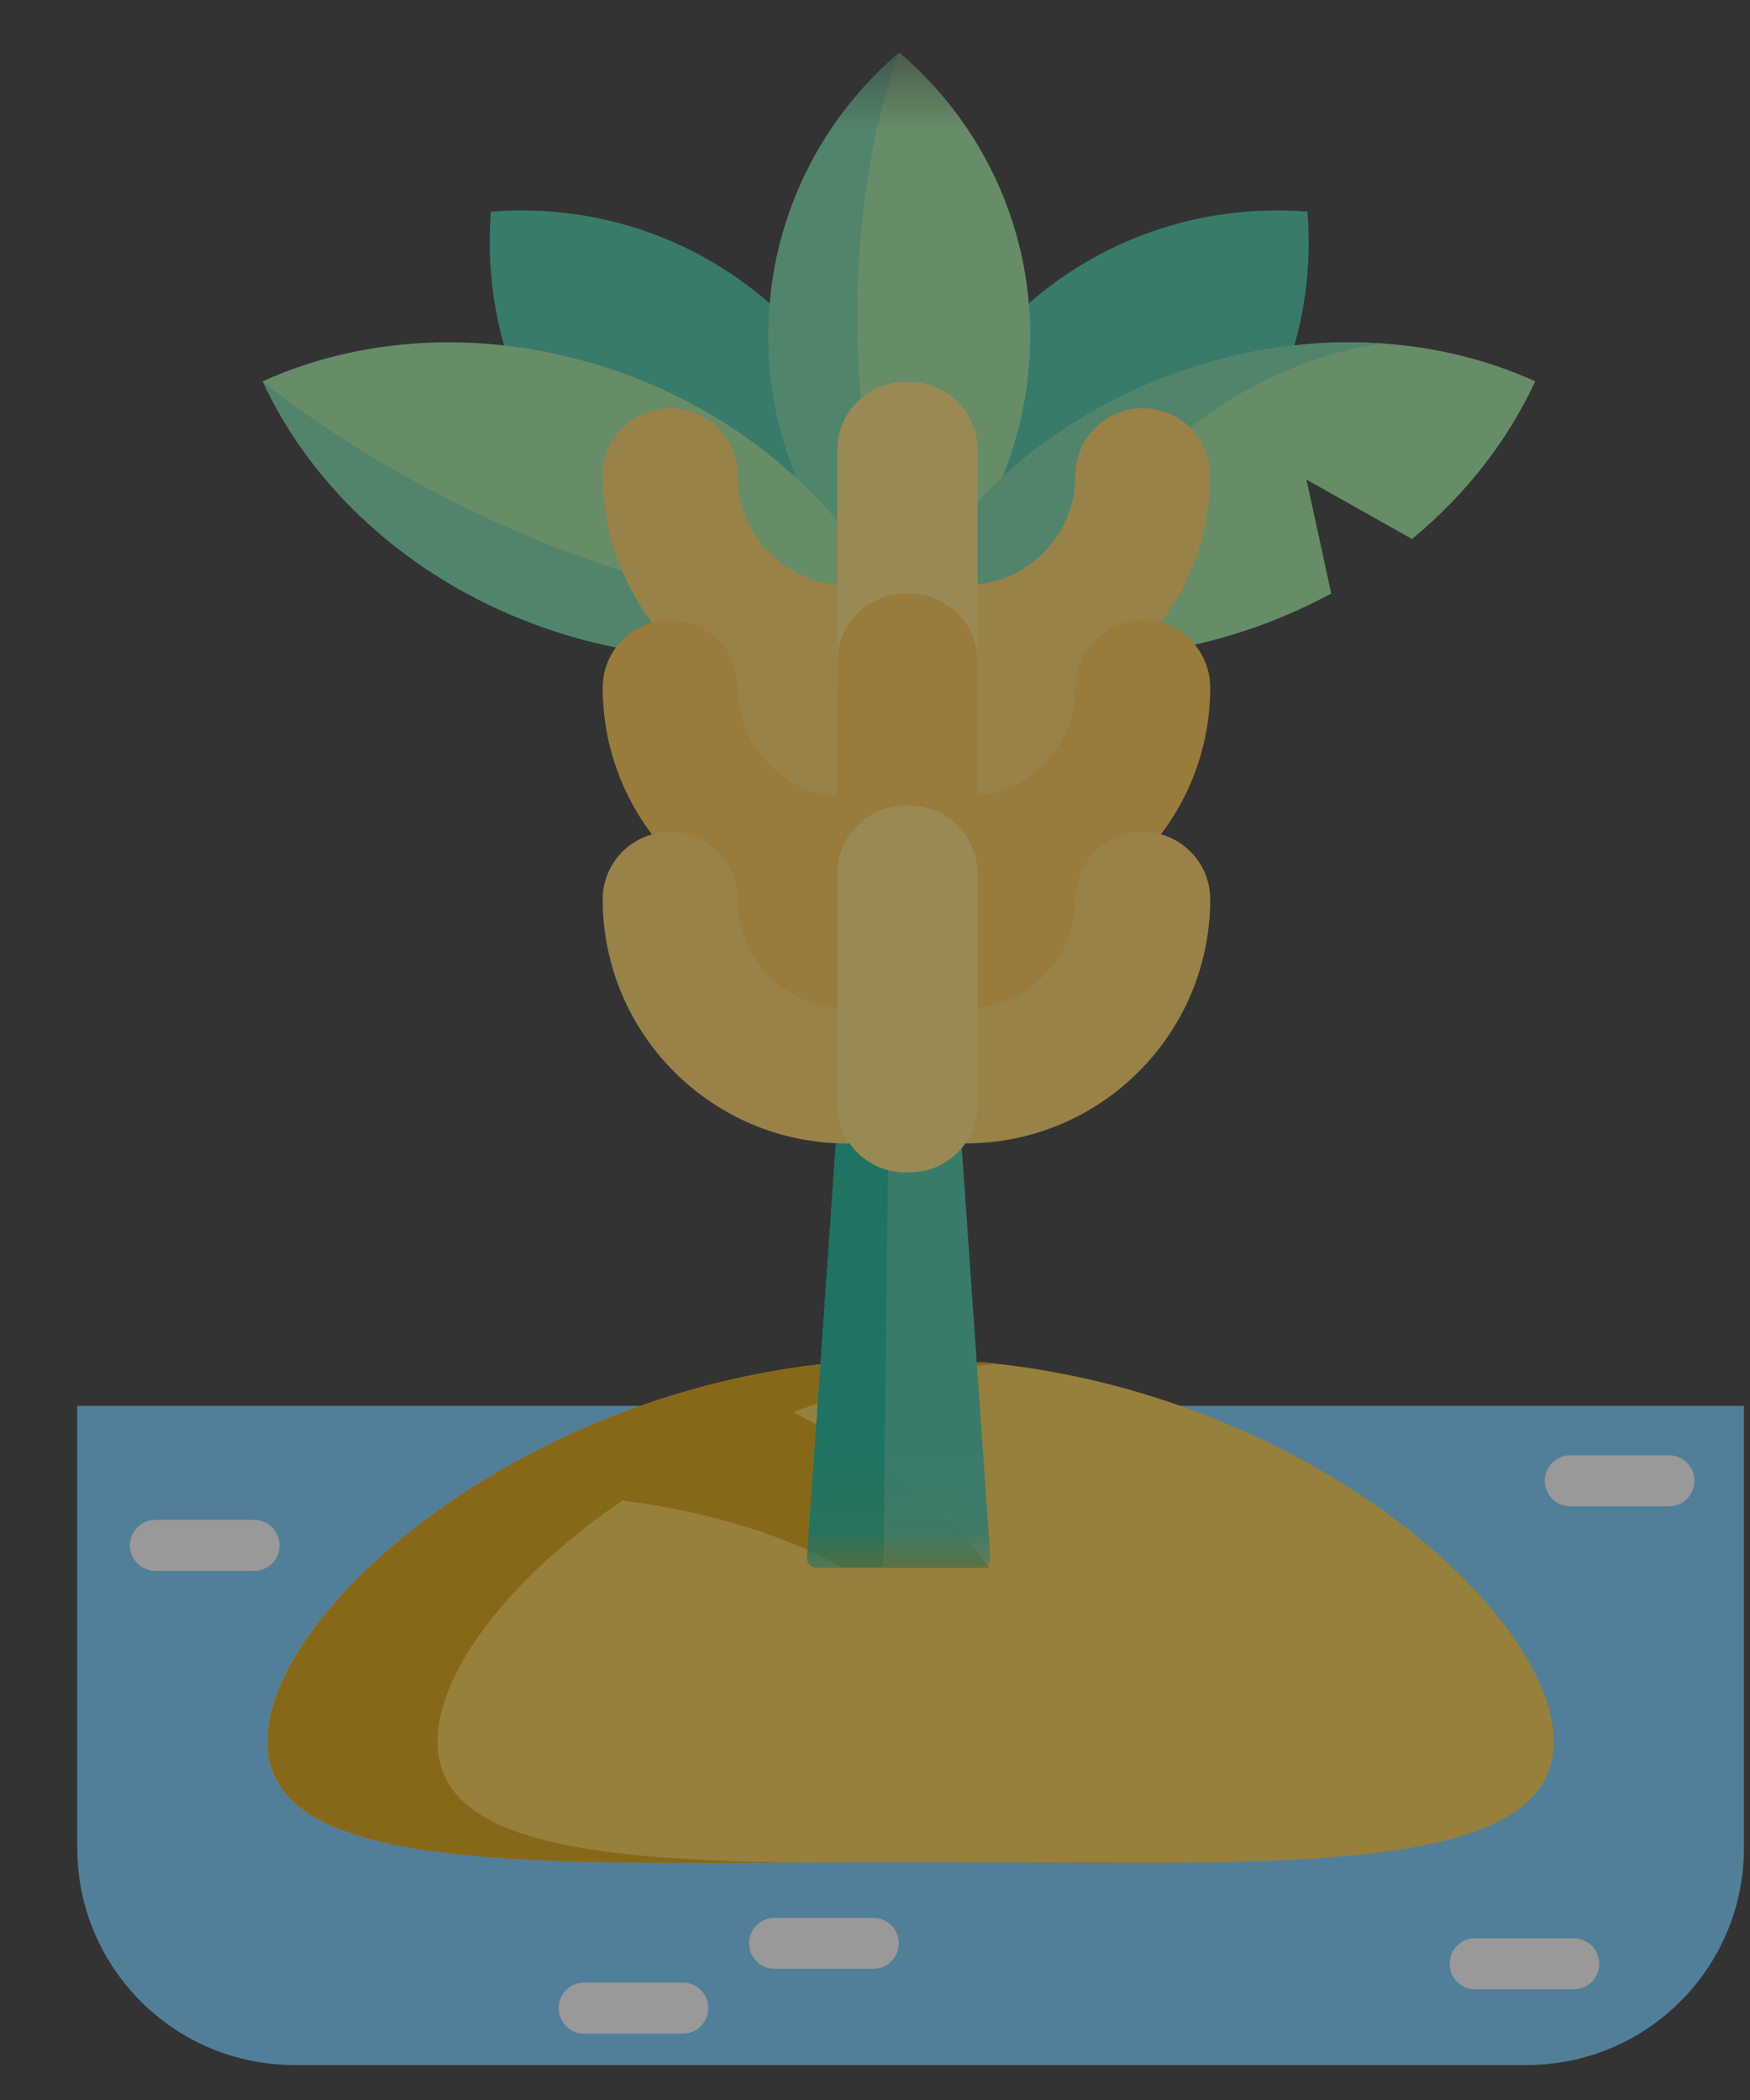 <svg width="20" height="24" viewBox="0 0 20 24" fill="none" xmlns="http://www.w3.org/2000/svg">
<rect x="0" y="0" width="20" height="24" fill="#333333" stroke="none"/>
<g opacity="0.5">
<path d="M19.931 16.067H0.883V21.119C0.883 22.489 1.993 23.6 3.363 23.6H17.451C18.821 23.6 19.931 22.489 19.931 21.119V16.067Z" fill="#6FCCFF"/>
<path d="M3.053 19.904C3.053 21.493 6.345 21.284 10.405 21.284C14.465 21.284 17.756 21.493 17.756 19.904C17.756 18.425 14.904 15.91 11.235 15.57L9.759 15.555C9.256 15.591 8.767 15.669 8.297 15.78C7.125 16.057 6.075 16.542 5.228 17.108H5.227C3.885 18.005 3.053 19.106 3.053 19.904Z" fill="#F9CD46"/>
<path d="M5 19.904C5 19.106 5.831 18.005 7.174 17.108H7.174C8.021 16.542 9.071 16.057 10.244 15.78C10.611 15.693 10.991 15.627 11.38 15.585C11.332 15.579 11.285 15.574 11.237 15.57L9.762 15.555C9.259 15.591 8.77 15.669 8.3 15.78C7.127 16.057 6.078 16.542 5.23 17.108H5.23C3.887 18.005 3.056 19.106 3.056 19.904C3.056 21.324 5.685 21.308 9.142 21.288C6.69 21.258 5 21.043 5 19.904Z" fill="#DB9E00"/>
<path d="M12.351 21.284C12.021 21.284 11.697 21.286 11.379 21.287C12.171 21.291 12.924 21.297 13.617 21.289C13.205 21.287 12.782 21.284 12.351 21.284Z" fill="#DB9E00"/>
<path d="M5.232 17.107C8.024 16.903 9.628 17.917 9.628 17.917H11.305C10.659 16.958 9.38 16.244 8.302 15.779C7.129 16.056 6.079 16.541 5.232 17.107Z" fill="#DB9E00"/>
<path d="M17.986 22.735H16.858C16.697 22.735 16.567 22.605 16.567 22.444C16.567 22.283 16.697 22.152 16.858 22.152H17.986C18.147 22.152 18.277 22.283 18.277 22.444C18.277 22.605 18.147 22.735 17.986 22.735Z" fill="white"/>
<path d="M19.074 17.215H17.946C17.785 17.215 17.655 17.084 17.655 16.923C17.655 16.762 17.785 16.632 17.946 16.632H19.074C19.235 16.632 19.365 16.762 19.365 16.923C19.365 17.084 19.235 17.215 19.074 17.215Z" fill="white"/>
<path d="M2.904 17.953H1.777C1.616 17.953 1.485 17.823 1.485 17.662C1.485 17.501 1.616 17.37 1.777 17.37H2.904C3.065 17.37 3.196 17.501 3.196 17.662C3.196 17.823 3.065 17.953 2.904 17.953Z" fill="white"/>
<path d="M7.804 23.241H6.676C6.515 23.241 6.385 23.111 6.385 22.95C6.385 22.789 6.515 22.658 6.676 22.658H7.804C7.965 22.658 8.095 22.789 8.095 22.95C8.095 23.111 7.965 23.241 7.804 23.241Z" fill="white"/>
<path d="M9.98 22.501H8.853C8.692 22.501 8.561 22.371 8.561 22.209C8.561 22.049 8.692 21.918 8.853 21.918H9.98C10.141 21.918 10.272 22.049 10.272 22.209C10.272 22.371 10.141 22.501 9.98 22.501Z" fill="white"/>
<mask id="mask0_1572_20922" style="mask-type:luminance" maskUnits="userSpaceOnUse" x="1" y="0" width="18" height="18">
<path d="M1.621 0.6H18.937V17.917H1.621V0.6Z" fill="white"/>
</mask>
<g mask="url(#mask0_1572_20922)">
<path d="M10.271 3.54C10.24 3.54 10.215 3.563 10.213 3.593L9.223 17.801C9.218 17.864 9.268 17.917 9.331 17.917H11.21C11.273 17.917 11.323 17.864 11.318 17.801L10.328 3.593C10.326 3.563 10.301 3.54 10.271 3.54Z" fill="#3EC3A4"/>
<path d="M10.262 3.54L10.097 17.86C10.096 17.892 10.071 17.917 10.039 17.917H9.331C9.268 17.917 9.218 17.864 9.223 17.801L10.217 3.54H10.262Z" fill="#0BB494"/>
<path d="M10.899 11.614V11.613" stroke="black" stroke-width="0.82" stroke-miterlimit="10" stroke-linecap="round" stroke-linejoin="round"/>
<path d="M13.694 5.817C14.625 4.886 15.041 3.636 14.943 2.419C13.726 2.32 12.475 2.736 11.544 3.667C10.613 4.598 10.197 5.849 10.296 7.066C11.513 7.164 12.763 6.748 13.694 5.817Z" fill="#3EC3A4"/>
<path d="M6.86 5.817C5.929 4.886 5.513 3.636 5.611 2.419C6.828 2.32 8.079 2.736 9.01 3.667C9.941 4.598 10.357 5.849 10.258 7.066C9.042 7.164 7.791 6.748 6.86 5.817Z" fill="#3EC3A4"/>
<path d="M11.774 3.834C11.774 5.113 11.209 6.259 10.315 7.036C10.303 7.047 10.29 7.058 10.278 7.068C9.362 6.29 8.782 5.13 8.782 3.834C8.782 2.539 9.362 1.379 10.278 0.601C11.193 1.379 11.774 2.539 11.774 3.834Z" fill="#9BE69D"/>
<path d="M10.315 7.036C10.303 7.047 10.29 7.058 10.278 7.068C9.362 6.29 8.782 5.13 8.782 3.834C8.782 2.539 9.362 1.379 10.278 0.601C10.278 0.601 9.173 3.23 10.315 7.036Z" fill="#6FD7A3"/>
<path d="M17.545 4.358C17.236 5.028 16.757 5.648 16.138 6.16L14.931 5.481L15.214 6.783C14.968 6.916 14.709 7.034 14.437 7.135C13.583 7.453 12.71 7.561 11.892 7.486C11.315 7.433 10.766 7.289 10.27 7.062C10.821 5.865 11.92 4.827 13.378 4.285C14.184 3.986 15.007 3.872 15.784 3.924C16.411 3.965 17.009 4.114 17.545 4.358Z" fill="#9BE69D"/>
<path d="M15.786 3.926C13.378 4.287 11.892 6.577 11.892 7.486V7.487C11.315 7.434 10.766 7.29 10.27 7.064C10.821 5.866 11.92 4.828 13.378 4.287C14.184 3.987 15.007 3.874 15.784 3.925L15.786 3.926Z" fill="#6FD7A3"/>
<path d="M10.279 7.063C9.079 7.609 7.569 7.677 6.111 7.135C4.654 6.594 3.554 5.556 3.003 4.358C4.202 3.812 5.713 3.744 7.17 4.285C8.628 4.827 9.727 5.865 10.279 7.063Z" fill="#9BE69D"/>
<path d="M10.279 7.063C9.079 7.609 7.569 7.677 6.111 7.135C4.654 6.594 3.554 5.556 3.003 4.358C3.003 4.358 6.111 6.989 10.279 7.063Z" fill="#6FD7A3"/>
<path d="M9.678 9.873C9.029 9.873 7.957 8.33 7.957 7.631C7.307 7.12 6.888 6.326 6.888 5.436C6.888 5.011 7.233 4.666 7.659 4.666C8.084 4.666 8.429 5.011 8.429 5.436C8.429 6.125 8.99 6.686 9.678 6.686C10.104 6.686 10.449 7.031 10.449 7.456C10.449 7.882 10.104 9.873 9.678 9.873Z" fill="#FFD15B"/>
<path d="M11.04 10.176C11.711 10.176 13.121 8.556 12.809 7.592C13.432 7.08 13.831 6.304 13.831 5.436C13.831 5.01 13.486 4.665 13.06 4.665C12.635 4.665 12.29 5.01 12.29 5.436C12.29 6.125 11.729 6.685 11.04 6.685C10.615 6.685 10.27 7.03 10.27 7.456C10.27 7.881 10.615 10.176 11.04 10.176Z" fill="#FFD15B"/>
<path d="M10.395 4.365H10.348C9.917 4.365 9.569 4.714 9.569 5.144V7.779C9.569 8.209 9.917 8.558 10.348 8.558H10.395C10.824 8.558 11.173 8.209 11.173 7.779V5.144C11.173 4.714 10.824 4.365 10.395 4.365Z" fill="#FFE177"/>
<path d="M9.678 12.295C9.029 12.295 7.957 10.752 7.957 10.053C7.307 9.541 6.888 8.748 6.888 7.858C6.888 7.433 7.233 7.088 7.659 7.088C8.084 7.088 8.429 7.433 8.429 7.858C8.429 8.547 8.99 9.108 9.678 9.108C10.104 9.108 10.449 9.453 10.449 9.878C10.449 10.304 10.104 12.295 9.678 12.295Z" fill="#FFC344"/>
<path d="M11.04 12.598C11.711 12.598 13.121 10.978 12.809 10.014C13.432 9.502 13.831 8.726 13.831 7.858C13.831 7.432 13.486 7.087 13.06 7.087C12.635 7.087 12.29 7.432 12.29 7.858C12.29 8.547 11.729 9.107 11.04 9.107C10.615 9.107 10.27 9.452 10.27 9.878C10.27 10.303 10.615 12.598 11.04 12.598Z" fill="#FFC344"/>
<path d="M10.395 6.784H10.348C9.917 6.784 9.569 7.133 9.569 7.562V10.198C9.569 10.628 9.917 10.977 10.348 10.977H10.395C10.824 10.977 11.173 10.628 11.173 10.198V7.562C11.173 7.133 10.824 6.784 10.395 6.784Z" fill="#FFC344"/>
<path d="M9.678 13.068C8.14 13.068 6.888 11.817 6.888 10.278C6.888 9.852 7.233 9.508 7.659 9.508C8.084 9.508 8.429 9.852 8.429 10.278C8.429 10.967 8.99 11.527 9.678 11.527C10.104 11.527 10.449 11.872 10.449 12.298C10.449 12.723 10.104 13.068 9.678 13.068Z" fill="#FFD15B"/>
<path d="M11.04 13.067C12.579 13.067 13.831 11.816 13.831 10.277C13.831 9.852 13.486 9.507 13.06 9.507C12.635 9.507 12.29 9.852 12.29 10.277C12.29 10.966 11.729 11.526 11.04 11.526C10.615 11.526 10.27 11.871 10.27 12.297C10.27 12.722 10.615 13.067 11.04 13.067Z" fill="#FFD15B"/>
<path d="M10.395 9.207H10.348C9.917 9.207 9.569 9.555 9.569 9.985V12.621C9.569 13.051 9.917 13.399 10.348 13.399H10.395C10.824 13.399 11.173 13.051 11.173 12.621V9.985C11.173 9.555 10.824 9.207 10.395 9.207Z" fill="#FFE177"/>
</g>
</g>
</svg>
